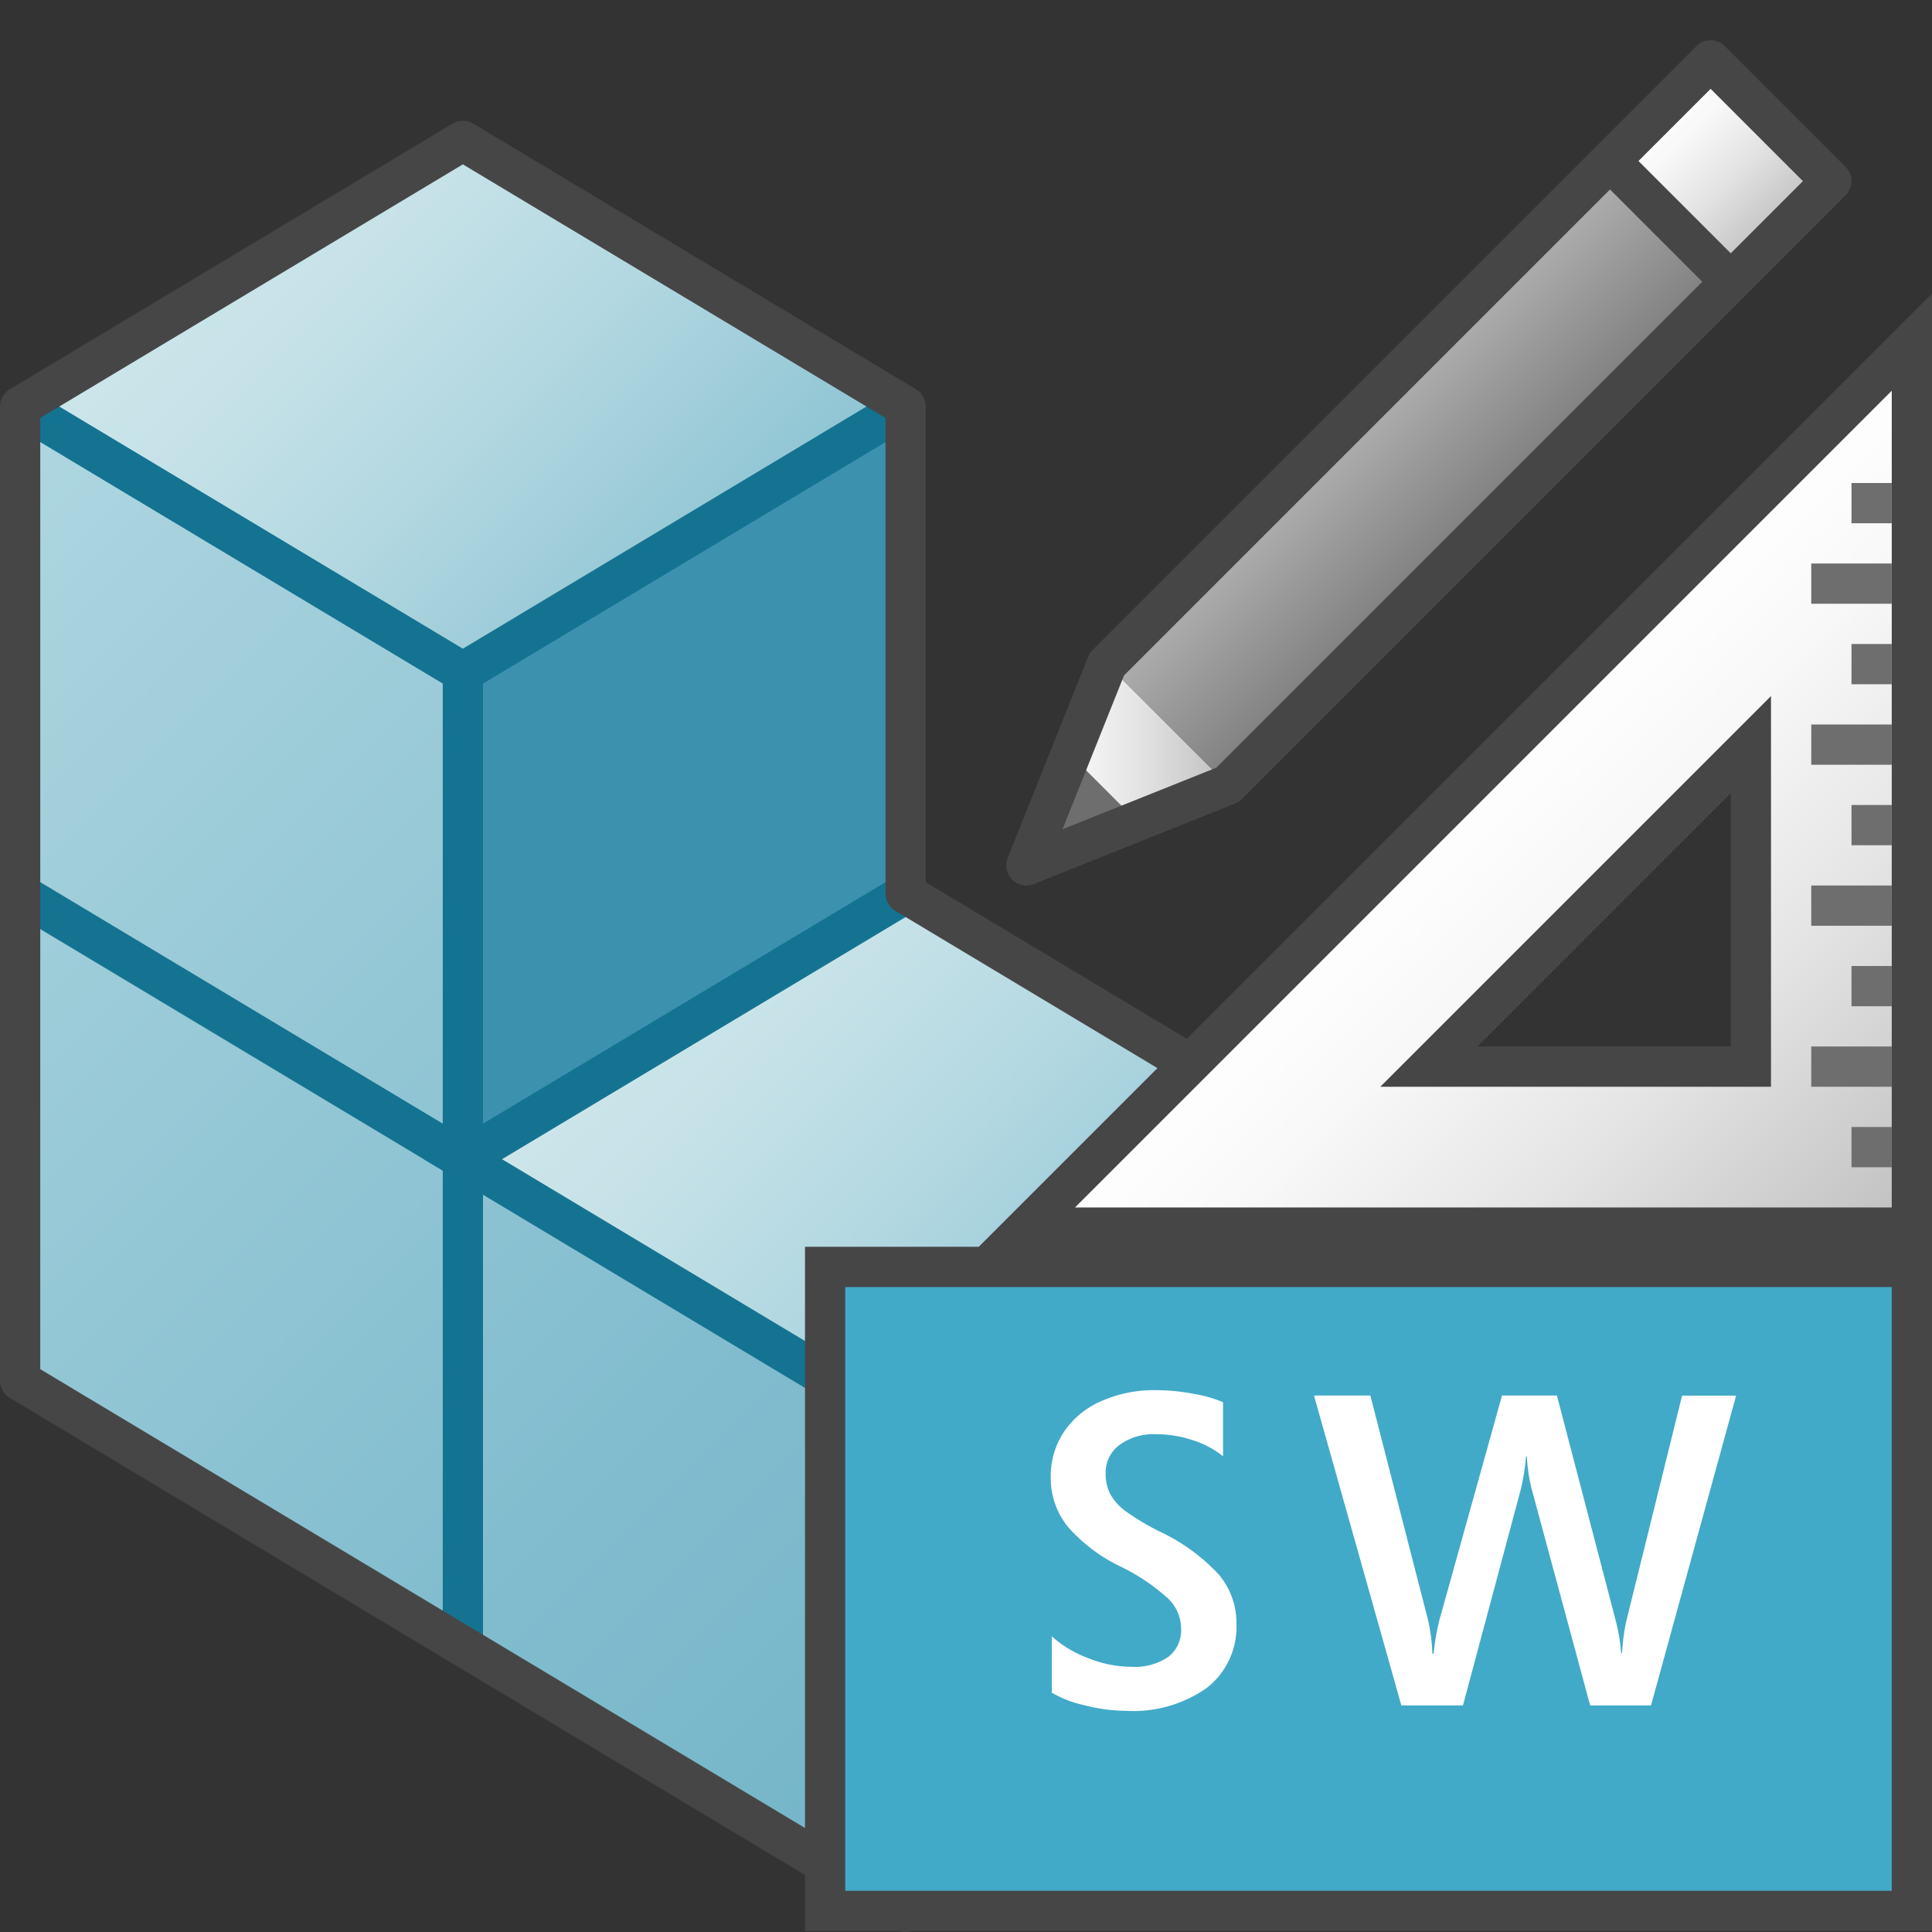 <?xml version="1.0" encoding="UTF-8" standalone="no"?>
<svg
   xmlns:dc="http://purl.org/dc/elements/1.1/"
   xmlns:cc="http://creativecommons.org/ns#"
   xmlns:rdf="http://www.w3.org/1999/02/22-rdf-syntax-ns#"
   xmlns:svg="http://www.w3.org/2000/svg"
   xmlns="http://www.w3.org/2000/svg"
   xmlns:xlink="http://www.w3.org/1999/xlink"
   xmlns:sodipodi="http://sodipodi.sourceforge.net/DTD/sodipodi-0.dtd"
   xmlns:inkscape="http://www.inkscape.org/namespaces/inkscape"
   id="Layer_1"
   data-name="Layer 1"
   viewBox="0 0 48 48"
   version="1.1"
   sodipodi:docname="typePLM4PrDesSWRevision48.svg"
   inkscape:version="1.0.1 (3bc2e813f5, 2020-09-07)">
  <rect x="0" y="0" width="48" height="48" fill="#333333" stroke="none"/>
  <defs
     id="defs103" />
  <sodipodi:namedview
     pagecolor="#ffffff"
     bordercolor="#666666"
     borderopacity="1"
     objecttolerance="10"
     gridtolerance="10"
     guidetolerance="10"
     inkscape:pageopacity="0"
     inkscape:pageshadow="2"
     inkscape:window-width="2560"
     inkscape:window-height="1377"
     id="namedview101"
     showgrid="false"
     inkscape:zoom="21"
     inkscape:cx="24"
     inkscape:cy="24"
     inkscape:window-x="-8"
     inkscape:window-y="-8"
     inkscape:window-maximized="1"
     inkscape:current-layer="Layer_1"
     inkscape:document-rotation="0" />
  <linearGradient
     id="New_Gradient_Swatch_1"
     data-name="New Gradient Swatch 1"
     x1="17"
     y1="23.3"
     x2="28"
     y2="34.3"
     gradientUnits="userSpaceOnUse">
    <stop
       offset="0"
       stop-color="#cde6eb"
       id="stop2" />
    <stop
       offset="0.221"
       stop-color="#c6e2e8"
       id="stop4" />
    <stop
       offset="0.542"
       stop-color="#b3d8e1"
       id="stop6" />
    <stop
       offset="0.921"
       stop-color="#93c7d5"
       id="stop8" />
    <stop
       offset="1"
       stop-color="#8cc3d2"
       id="stop10" />
  </linearGradient>
  <linearGradient
     id="linear-gradient"
     x1="-4.45"
     y1="15.05"
     x2="25.25"
     y2="44.75"
     gradientUnits="userSpaceOnUse">
    <stop
       offset="0"
       stop-color="#afd7e1"
       id="stop13" />
    <stop
       offset="0.159"
       stop-color="#a4d0dc"
       id="stop15" />
    <stop
       offset="0.706"
       stop-color="#80bcce"
       id="stop17" />
    <stop
       offset="1"
       stop-color="#73b4c8"
       id="stop19" />
  </linearGradient>
  <linearGradient
     id="New_Gradient_Swatch_1-2"
     x1="6"
     y1="4.6"
     x2="17"
     y2="15.6"
     xlink:href="#New_Gradient_Swatch_1" />
  <linearGradient
     id="linear-gradient-2"
     x1="35.604"
     y1="10.725"
     x2="38.604"
     y2="13.725"
     gradientTransform="translate(17.658 -23.13) rotate(45)"
     gradientUnits="userSpaceOnUse">
    <stop
       offset="0"
       stop-color="#b1b1b1"
       id="stop23" />
    <stop
       offset="1"
       stop-color="#7d7d7d"
       id="stop25" />
  </linearGradient>
  <linearGradient
     id="paper_gradient"
     data-name="paper gradient"
     x1="43.104"
     y1="3.225"
     x2="46.104"
     y2="6.225"
     gradientTransform="translate(-1.854 -0.475)"
     gradientUnits="userSpaceOnUse">
    <stop
       offset="0"
       stop-color="#fff"
       id="stop28" />
    <stop
       offset="0.221"
       stop-color="#f8f8f8"
       id="stop30" />
    <stop
       offset="0.541"
       stop-color="#e5e5e5"
       id="stop32" />
    <stop
       offset="0.92"
       stop-color="#c6c6c6"
       id="stop34" />
    <stop
       offset="1"
       stop-color="#bebebe"
       id="stop36" />
  </linearGradient>
  <linearGradient
     id="Light_Blue_Grad"
     data-name="Light Blue Grad"
     x1="41.854"
     y1="4.475"
     x2="44.854"
     y2="7.475"
     gradientTransform="translate(-1.854 -0.475)"
     gradientUnits="userSpaceOnUse">
    <stop
       offset="0"
       stop-color="#afd7e1"
       id="stop39" />
    <stop
       offset="1"
       stop-color="#73b4c8"
       id="stop41" />
  </linearGradient>
  <linearGradient
     id="paper_gradient-2"
     x1="27.354"
     y1="19.475"
     x2="32.354"
     y2="19.475"
     xlink:href="#paper_gradient" />
  <linearGradient
     id="paper_gradient-3"
     x1="36.5"
     y1="19.5"
     x2="47.5"
     y2="30.5"
     gradientTransform="matrix(1, 0, 0, 1, 0, 0)"
     xlink:href="#paper_gradient" />
  <polygon
     points="22.5 35.4 22.5 47.5 33.5 40.9 33.5 28.8 22.5 35.4"
     fill="#3c91af"
     id="polygon46" />
  <polygon
     points="11.5 16.7 11.5 28.8 22.5 22.2 22.5 10.1 11.5 16.7"
     fill="#3c91af"
     id="polygon48" />
  <polygon
     points="33.5 28.8 22.5 35.4 11.5 28.8 22.5 22.2 33.5 28.8"
     fill="url(#New_Gradient_Swatch_1)"
     id="polygon50" />
  <polygon
     points="11.5 28.8 11.5 16.7 0.5 10.1 0.5 34.3 22.5 47.5 22.5 35.4 11.5 28.8"
     fill="url(#linear-gradient)"
     id="polygon52" />
  <line
     x1="11.5"
     y1="28.8"
     x2="0.5"
     y2="22.2"
     fill="none"
     stroke="#147391"
     stroke-linejoin="round"
     id="line54" />
  <line
     x1="22.5"
     y1="35.4"
     x2="22.5"
     y2="47.5"
     fill="none"
     stroke="#147391"
     stroke-linejoin="round"
     id="line56" />
  <line
     x1="11.5"
     y1="40.9"
     x2="11.5"
     y2="16.7"
     fill="none"
     stroke="#147391"
     stroke-linejoin="round"
     id="line58" />
  <polygon
     points="0.5 10.1 11.5 3.5 22.5 10.1 11.5 16.7 0.5 10.1"
     fill="url(#New_Gradient_Swatch_1-2)"
     id="polygon60" />
  <polyline
     points="22.5 10.1 11.5 16.7 0.5 10.1"
     fill="none"
     stroke="#147391"
     stroke-miterlimit="10"
     id="polyline62" />
  <polyline
     points="33.5 28.8 22.5 35.4 11.5 28.8 22.5 22.2"
     fill="none"
     stroke="#147391"
     stroke-miterlimit="10"
     id="polyline64" />
  <path
     d="M22.5,22.2V10.1l-11-6.6L.5,10.1V34.3l22,13.2,11-6.6V28.8Z"
     fill="none"
     stroke="#464646"
     stroke-linejoin="round"
     id="path66" />
  <rect
     x="26.411"
     y="9.629"
     width="17.678"
     height="4.243"
     transform="translate(2.016 28.367) rotate(-45)"
     fill="url(#linear-gradient-2)"
     id="rect68" />
  <polyline
     points="40 4 42.5 1.5 45.5 4.5 43 7"
     fill="url(#paper_gradient)"
     id="polyline70" />
  <line
     x1="43"
     y1="7"
     x2="40"
     y2="4"
     stroke="#464646"
     stroke-linejoin="round"
     fill="url(#Light_Blue_Grad)"
     id="line72" />
  <polygon
     points="25.5 21.5 27.5 16.5 30.5 19.5 25.5 21.5"
     fill="url(#paper_gradient-2)"
     id="polygon74" />
  <polygon
     points="25.885 21.115 26.654 18.808 28.192 20.346 25.885 21.115"
     fill="#6e6e6e"
     id="polygon76" />
  <polygon
     points="42.5 1.5 27.5 16.5 25.5 21.5 30.5 19.5 45.5 4.5 42.5 1.5"
     fill="none"
     stroke="#464646"
     stroke-linejoin="round"
     id="polygon78" />
  <path
     d="M47.5,8.5v22h-22Zm-12,18h8v-8Z"
     stroke="#464646"
     fill="url(#paper_gradient-3)"
     id="path80" />
  <line
     x1="47"
     y1="12.5"
     x2="46"
     y2="12.5"
     fill="none"
     stroke="#6e6e6e"
     id="line82" />
  <line
     x1="47"
     y1="14.5"
     x2="45"
     y2="14.5"
     fill="none"
     stroke="#6e6e6e"
     id="line84" />
  <line
     x1="47"
     y1="16.5"
     x2="46"
     y2="16.5"
     fill="none"
     stroke="#6e6e6e"
     id="line86" />
  <line
     x1="47"
     y1="18.5"
     x2="45"
     y2="18.5"
     fill="none"
     stroke="#6e6e6e"
     id="line88" />
  <line
     x1="47"
     y1="20.5"
     x2="46"
     y2="20.5"
     fill="none"
     stroke="#6e6e6e"
     id="line90" />
  <line
     x1="47"
     y1="22.5"
     x2="45"
     y2="22.5"
     fill="none"
     stroke="#6e6e6e"
     id="line92" />
  <line
     x1="47"
     y1="24.5"
     x2="46"
     y2="24.5"
     fill="none"
     stroke="#6e6e6e"
     id="line94" />
  <line
     x1="47"
     y1="26.5"
     x2="45"
     y2="26.5"
     fill="none"
     stroke="#6e6e6e"
     id="line96" />
  <line
     x1="47"
     y1="28.5"
     x2="46"
     y2="28.5"
     fill="none"
     stroke="#6e6e6e"
     id="line98" />
  <rect
     x="20.5"
     y="31.476"
     width="27"
     height="16"
     fill="#41aac8"
     stroke="#464646"
     stroke-miterlimit="10"
     id="rect26" />
  <path
     d="m 30.719,40.335 a 1.923,1.923 0 0 1 -0.725,1.592 3.171,3.171 0 0 1 -2.025,0.578 4.188,4.188 0 0 1 -1.031,-0.14 2.748,2.748 0 0 1 -0.806,-0.311 v -1.4 a 2.8,2.8 0 0 0 0.892,0.537 2.912,2.912 0 0 0 1.085,0.22 1.481,1.481 0 0 0 0.915,-0.244 0.839,0.839 0 0 0 0.32,-0.712 1.042,1.042 0 0 0 -0.317,-0.735 5.015,5.015 0 0 0 -1.2,-0.806 4.073,4.073 0 0 1 -1.294,-0.98 1.917,1.917 0 0 1 -0.428,-1.242 1.979,1.979 0 0 1 0.323,-1.109 2.134,2.134 0 0 1 0.923,-0.768 3.238,3.238 0 0 1 1.365,-0.277 5.041,5.041 0 0 1 0.983,0.1 3.024,3.024 0 0 1 0.687,0.2 v 1.343 a 2.28,2.28 0 0 0 -0.754,-0.4 2.87,2.87 0 0 0 -0.906,-0.148 1.442,1.442 0 0 0 -0.916,0.268 0.85,0.85 0 0 0 -0.34,0.7 1.1,1.1 0 0 0 0.112,0.515 1.327,1.327 0 0 0 0.355,0.408 6.084,6.084 0 0 0 0.875,0.527 4.755,4.755 0 0 1 1.464,1.062 1.861,1.861 0 0 1 0.443,1.222 z"
     fill="#ffffff"
     id="path72" />
  <path
     d="m 41.019,42.371 h -1.512 l -1.45,-5.366 a 4.217,4.217 0 0 1 -0.123,-0.817 h -0.022 a 4.177,4.177 0 0 1 -0.056,0.454 c -0.031,0.178 -0.055,0.3 -0.073,0.363 l -1.436,5.366 h -1.531 l -2.17,-7.7 h 1.4 l 1.434,5.581 a 4.457,4.457 0 0 1 0.107,0.832 h 0.032 a 5.546,5.546 0 0 1 0.145,-0.843 l 1.553,-5.57 h 1.364 l 1.472,5.635 a 4.353,4.353 0 0 1 0.123,0.768 h 0.022 a 5.4,5.4 0 0 1 0.107,-0.8 l 1.386,-5.6 h 1.342 z"
     fill="#ffffff"
     id="path76" />
</svg>
